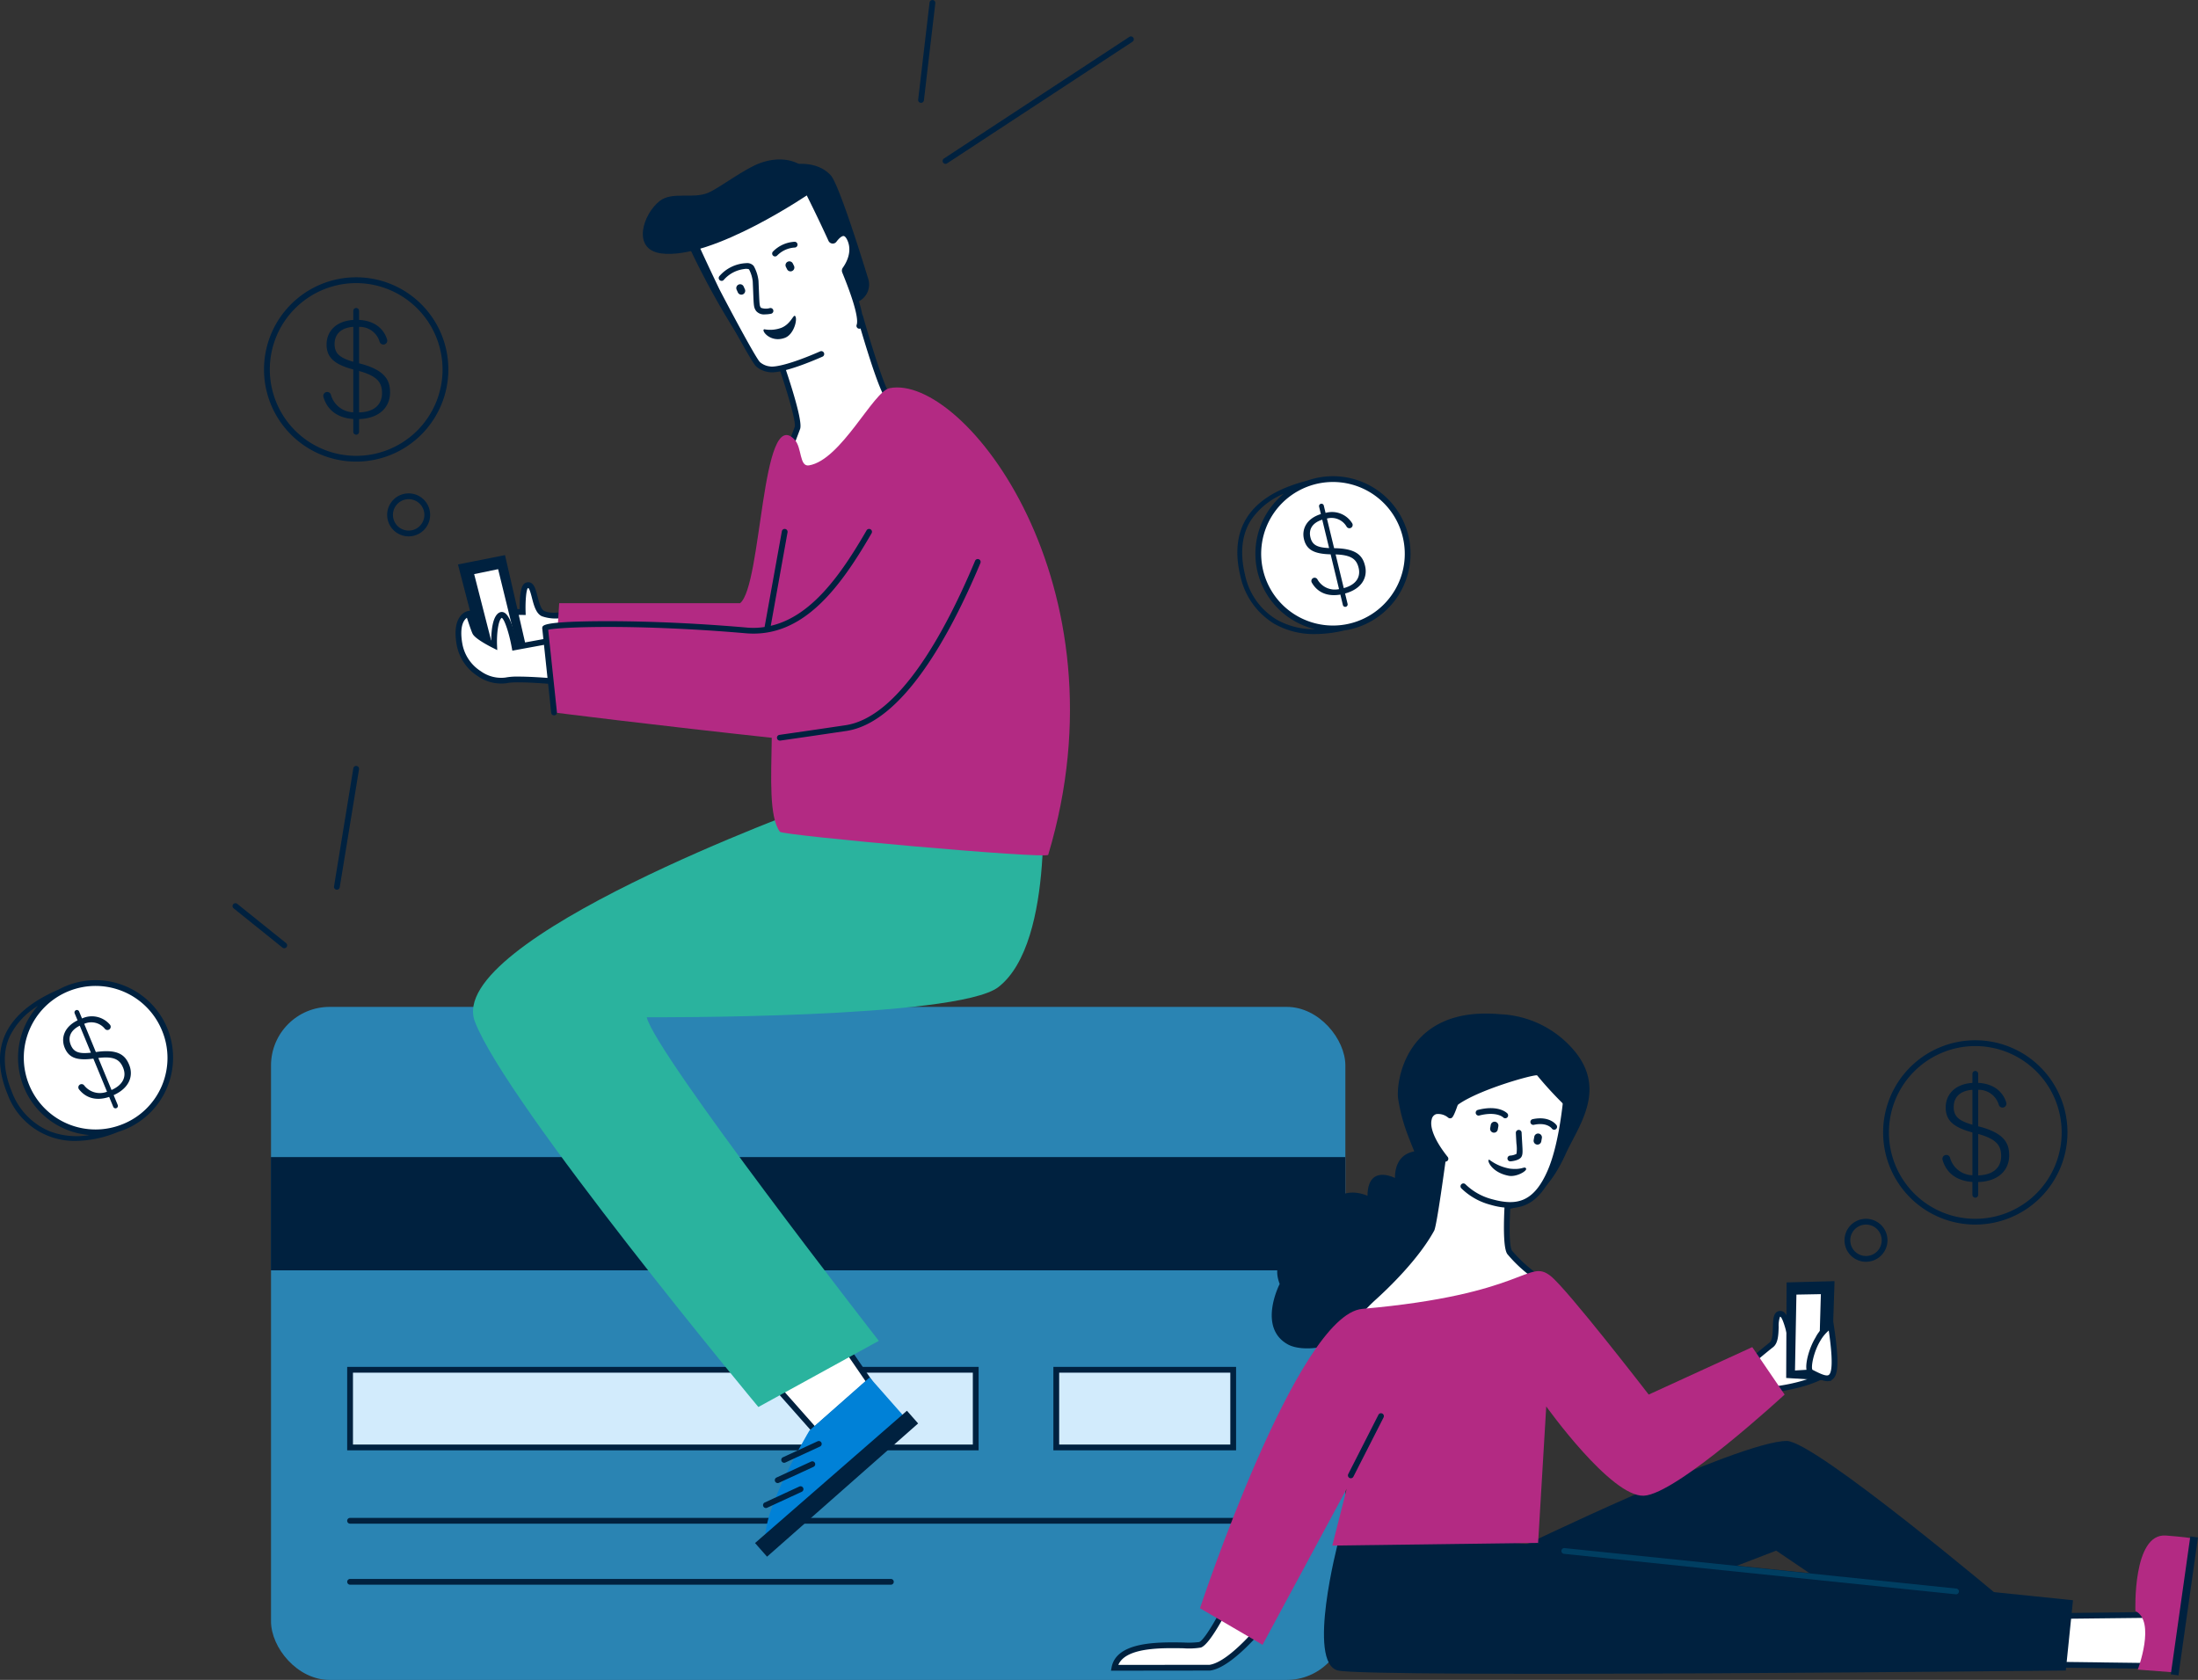 <svg xmlns="http://www.w3.org/2000/svg" width="412.553" height="315.339" viewBox="0 0 412.553 315.339"><rect x="0" y="0" width="412.553" height="315.339" fill="#333333" stroke="none"/><defs><style>.a{fill:#00213f;}.b{fill:#2a84b3;}.c{fill:#d2ebfc;}.d{fill:#fff;}.e{fill:#0081d7;}.f{fill:#2ab39e;}.g{fill:#b32a83;}.h{fill:#003e61;}</style></defs><g transform="translate(-3306.107 -2048.69)"><path class="a" d="M3436.556,2526.132a.537.537,0,0,1-.339-.12l-9.158-7.365a.542.542,0,0,1,.679-.845l9.158,7.365a.542.542,0,0,1-.34.965Z" transform="translate(-77.098 -299.449)"/><path class="a" d="M3480.065,2469.6a.542.542,0,0,1-.536-.63l3.622-22.172a.543.543,0,0,1,1.071.175l-3.623,22.172A.542.542,0,0,1,3480.065,2469.6Z" transform="translate(-110.725 -253.903)"/><g transform="translate(3356.95 2237.695)"><rect class="b" width="201.65" height="126.335" rx="11" transform="translate(0.025 0)"/><rect class="a" width="201.65" height="21.258" transform="translate(0 28.193)"/><rect class="c" width="117.432" height="14.578" transform="translate(14.865 68.118)"/><path class="a" d="M3604.886,2774.11H3486.37v-15.662h118.516Zm-117.432-1.084H3603.8v-13.493H3487.454Z" transform="translate(-3472.048 -2690.872)"/><rect class="c" width="33.205" height="14.578" transform="translate(147.415 68.118)"/><path class="a" d="M3887.323,2774.11h-34.29v-15.662h34.29Zm-33.205-1.084h32.121v-13.493h-32.121Z" transform="translate(-3706.161 -2690.872)"/><path class="a" d="M3652.667,2837.942H3486.912a.542.542,0,0,1,0-1.085h165.755a.542.542,0,0,1,0,1.085Z" transform="translate(-3472.048 -2740.936)"/><path class="a" d="M3588.417,2869.64h-101.5a.542.542,0,0,1,0-1.084h101.5a.542.542,0,1,1,0,1.084Z" transform="translate(-3472.048 -2761.176)"/></g><g transform="translate(3391.615 2078.62)"><path class="d" d="M3710.887,2754.075l6.569,7.42,10.3-9.082-5.361-7.81Z" transform="translate(-3650.066 -2522.958)"/><path class="a" d="M3716.033,2760.856l-7.3-8.247,12.4-10.2,5.969,8.693Zm-5.743-8.124,5.838,6.595,9.531-8.407-4.755-6.926Z" transform="translate(-3648.691 -2521.554)"/><path class="e" d="M3711.742,2773.877s-10.715,17.85-7.8,22.2l26.685-23.538-7.6-8.616Z" transform="translate(-3645.313 -2535.291)"/><path class="a" d="M3726.645,2781.219l2.1,2.386-28.353,25.009-2.257-2.559Z" transform="translate(-3641.927 -2546.337)"/><path class="a" d="M3712.291,2801.03a.542.542,0,0,1-.228-1.035l6.5-3a.542.542,0,0,1,.454.985l-6.5,3A.528.528,0,0,1,3712.291,2801.03Z" transform="translate(-3650.615 -2556.379)"/><path class="a" d="M3708.931,2811.565a.543.543,0,0,1-.227-1.035l6.5-3a.542.542,0,0,1,.454.985l-6.5,3A.538.538,0,0,1,3708.931,2811.565Z" transform="translate(-3648.471 -2563.105)"/><path class="a" d="M3702.827,2824.522a.542.542,0,0,1-.228-1.035l6.5-3a.542.542,0,1,1,.454.985l-6.5,3A.535.535,0,0,1,3702.827,2824.522Z" transform="translate(-3644.573 -2571.379)"/><path class="f" d="M3615.441,2457.831s-69.228,25.106-63.39,40.494,53.211,72.349,53.211,72.349l22.606-12.418s-41.938-53.857-43.557-60.741c0,0,58.273.344,66.005-5.67,10.933-8.5,8.1-39.279,8.1-39.279Z" transform="translate(-3548.427 -2336.494)"/><path class="d" d="M3707.589,2217.951s5.2,14.263,4.534,16.073-3.32,8.673-3.32,8.673l17.088,24.218,21.873-8.511-5.03-23.428s-12.62-5.468-13.723-7.01c-1.526-2.135-5.106-14.828-5.106-14.828Z" transform="translate(-3647.96 -2183.619)"/><path class="a" d="M3724.735,2266.617l-17.5-24.8.1-.271c.026-.069,2.661-6.878,3.316-8.664.373-1.017-2.012-8.782-4.535-15.7a.542.542,0,1,1,1.019-.371c.879,2.413,5.231,14.545,4.533,16.446-.583,1.589-2.719,7.118-3.218,8.41l16.676,23.635,21.047-8.19-4.875-22.7c-2.615-1.138-12.6-5.552-13.692-7.081-1.563-2.187-5.041-14.475-5.187-15a.542.542,0,1,1,1.043-.294c.989,3.5,3.82,12.972,5.027,14.66.74,1.034,8.671,4.737,13.5,6.827l.255.111,5.186,24.152Z" transform="translate(-3647.002 -2182.662)"/><path class="d" d="M3572.242,2357.858s-2.936.864-4.758,0-1.421-6.2-3.138-5.218c-.822.47-.675,4.93-.675,4.93l-7.829-.037s-.148,6.793,4.454,8.74c3.834,1.621,12.556-1.535,12.587-1.614C3572.95,2364.486,3572.242,2357.858,3572.242,2357.858Z" transform="translate(-3551.07 -2272.615)"/><path class="a" d="M3562.207,2366.328a8.043,8.043,0,0,1-3.08-.511c-4.885-2.066-4.792-8.959-4.785-9.252l.011-.533,7.8.037c-.034-2.063.125-4.376.961-4.855a1.166,1.166,0,0,1,1.068-.109c.728.307,1,1.355,1.311,2.568.28,1.086.627,2.438,1.261,2.739,1.613.764,4.346-.022,4.374-.031l.623-.182.07.645c.722,6.759.666,6.9.607,7.056a.6.6,0,0,1-.361.337C3572,2364.264,3566.536,2366.328,3562.207,2366.328Zm-6.767-9.206c.083,1.581.624,6.222,4.109,7.7,3.182,1.346,10.221-.875,11.824-1.471-.065-.945-.345-3.709-.563-5.771a7.746,7.746,0,0,1-4.516-.184c-1.094-.519-1.494-2.075-1.848-3.448-.165-.642-.442-1.715-.679-1.839a.841.841,0,0,0-.11.051c-.269.288-.469,2.372-.4,4.441l.018.562Zm15.947,6.527h0Z" transform="translate(-3550.112 -2271.658)"/><path class="a" d="M3552.706,2336.939l4.016,17.477-8.146,2.372-4.7-18.1Z" transform="translate(-3543.428 -2262.666)"/><path class="d" d="M3556.011,2342.472l3.656,14.915-5.468.893-3.753-14.66Z" transform="translate(-3547.625 -2266.199)"/><path class="a" d="M3552.621,2357.771l-4.017-15.692,6.633-1.368,3.92,15.992Zm-2.684-14.86,3.488,13.629,4.4-.719-3.391-13.838Z" transform="translate(-3546.449 -2265.074)"/><path class="d" d="M3566.641,2380.515s-11.135-1.215-13.565-.607-7.829-1.552-8.74-6.816,1.732-5.676,1.732-5.676.951,3,1.234,3.526c.45.836,3.546,2.386,3.546,2.386s-.2-4.96,1.215-5.662,2.633,6.034,2.633,6.034l11.945-2.194Z" transform="translate(-3543.602 -2282.125)"/><path class="a" d="M3566.224,2380.047l-.6-.066c-3.071-.335-11.459-1.1-13.375-.62a7.642,7.642,0,0,1-5.456-1.335,8.808,8.808,0,0,1-3.95-5.915c-.4-2.33-.2-4.085.617-5.219a2.552,2.552,0,0,1,1.566-1.085l.46-.071.141.443c.362,1.142,1.006,3.083,1.195,3.433a9.247,9.247,0,0,0,2.513,1.74c.01-1.629.216-4.594,1.53-5.245a1,1,0,0,1,.917.008c1.212.609,2.05,4.171,2.388,5.881l12.055-2.213Zm-11.744-1.921c3.445,0,8.847.526,10.66.714v-7.756l-11.841,2.174-.1-.535c-.5-2.767-1.37-5.357-1.885-5.629-.641.385-.976,2.945-.887,5.139l.038.918-.822-.411c-.763-.382-3.288-1.7-3.781-2.614-.229-.426-.785-2.1-1.091-3.048-.564.4-1.433,1.557-.864,4.848a7.737,7.737,0,0,0,3.474,5.191,6.545,6.545,0,0,0,4.6,1.192A11.879,11.879,0,0,1,3554.48,2378.126Z" transform="translate(-3542.643 -2281.052)"/><path class="g" d="M3657.141,2250.007c-3.057.607-9.081,13.5-15.125,14.495-1.829.3-1.293-3.339-2.691-4.83-6.285-6.7-6.091,27.458-10.245,30.7h-33.944l-.742,11.949,37.323-2.732c6.461,4.4.756,28.1,4.84,33.683.518.709,50.114,5.169,50.366,4.329C3702.1,2287.06,3671.091,2247.238,3657.141,2250.007Z" transform="translate(-3575.686 -2207.073)"/><path class="g" d="M3662.6,2283.514c-8.607-3.216-14.3,34.508-34.784,33.082-21.413-1.489-37.564-.55-37.71.194,0,0,1.2,15.1,1.329,15.446,0,0,17.669,2.265,43.1,5,10.6,1.14,23.476-13,31.818-23.963C3671.092,2307.052,3670.837,2286.592,3662.6,2283.514Z" transform="translate(-3572.948 -2228.43)"/><path class="a" d="M3710.066,2373.04a.542.542,0,0,1-.076-1.079c4.445-.635,7.107-1.026,12.377-1.807,10.07-1.494,18.795-17.614,24.342-30.873a.542.542,0,0,1,1,.418c-5.654,13.517-14.613,29.959-25.183,31.528-5.272.782-7.936,1.173-12.384,1.809A.685.685,0,0,1,3710.066,2373.04Z" transform="translate(-3649.196 -2263.948)"/><path class="a" d="M3649.246,2323.4a.541.541,0,0,0-.741.2c-4.844,8.385-10.366,16.152-17.985,17.915h0l3.148-17.548a.542.542,0,0,0-1.068-.191l-3.24,17.961a13.518,13.518,0,0,1-3.438.1c-12.539-1.082-22.207-1.206-26.863-1.189-11.18.049-11.332.759-11.422,1.182l-.018.084,1.688,15.93a.542.542,0,0,0,.538.485.512.512,0,0,0,.058,0,.542.542,0,0,0,.482-.6l-1.639-15.471c2.244-.542,16.827-1.089,37.082.658,10.691.931,17.667-8.475,23.614-18.771A.542.542,0,0,0,3649.246,2323.4Z" transform="translate(-3571.36 -2253.974)"/><path class="a" d="M3670.2,2138.619c-2.785,1.587-9.6,5.356-7.316,10.582a147.7,147.7,0,0,0,9.32,16.955,3.54,3.54,0,0,0,4.418,1.368l17.994-7.863a3.542,3.542,0,0,0,1.964-4.288c-1.783-5.8-5.661-18.037-7.087-19.514C3684.639,2130.832,3674.6,2136.107,3670.2,2138.619Z" transform="translate(-3619.12 -2132.939)"/><path class="d" d="M3696.545,2171.366c.531-1.434-.825-5.6-2.705-10.2a.415.415,0,0,1,.045-.4,5.787,5.787,0,0,0,.888-5.711c-.9-1.939-2.134-.91-2.971.206a.327.327,0,0,1-.561-.076c-2.489-5.456-4.9-10.14-4.9-10.14l-21.383,9.343s2.183,4.881,4.788,10.285c.117.242,6.741,12.954,7.773,13.916a3.987,3.987,0,0,0,2.243.948s1.863.523,9.634-2.873Z" transform="translate(-3620.745 -2140.142)"/><path class="a" d="M3678.853,2178.869a2.351,2.351,0,0,1-.447-.035,4.5,4.5,0,0,1-2.52-1.086c-1.131-1.055-7.833-13.955-7.891-14.077-2.58-5.349-4.773-10.25-4.8-10.3l-.223-.5,22.351-9.767.233.453c.023.046,2.349,4.58,4.764,9.854a2.58,2.58,0,0,1,2.116-1.217,2.057,2.057,0,0,1,1.556,1.394c1.231,2.656-.182,5.177-.9,6.2,3.091,7.583,3.013,9.642,2.684,10.53a.542.542,0,1,1-1.017-.375c.232-.628.19-2.736-2.7-9.81a.948.948,0,0,1,.108-.917c.59-.824,1.852-2.976.836-5.168-.219-.473-.462-.747-.686-.771-.321-.028-.829.368-1.358,1.074a.849.849,0,0,1-.78.339.879.879,0,0,1-.709-.515c-2.013-4.413-3.992-8.36-4.653-9.664l-20.412,8.919c.622,1.38,2.463,5.427,4.558,9.772.436.887,6.777,12.938,7.655,13.755a3.463,3.463,0,0,0,1.945.807l.075.016h0c.006,0,1.989.333,9.27-2.849a.542.542,0,0,1,.434.994C3682.432,2178.51,3679.837,2178.869,3678.853,2178.869Z" transform="translate(-3619.476 -2138.904)"/><path class="a" d="M3714.9,2186.273a.723.723,0,0,1-.648-.4l-.215-.432a.723.723,0,0,1,1.295-.644l.215.433a.723.723,0,0,1-.647,1.045Z" transform="translate(-3652.032 -2165.267)"/><path class="a" d="M3689.336,2198.223a.724.724,0,0,1-.66-.427l-.233-.519a.723.723,0,0,1,1.319-.592l.233.519a.723.723,0,0,1-.659,1.019Z" transform="translate(-3635.695 -2172.842)"/><path class="a" d="M3707.544,2176.977a.542.542,0,0,1-.4-.9,6.114,6.114,0,0,1,4.068-1.853.542.542,0,0,1,.034,1.084,5.038,5.038,0,0,0-3.295,1.493A.541.541,0,0,1,3707.544,2176.977Z" transform="translate(-3647.586 -2158.77)"/><path class="a" d="M3687.942,2194.944a1.942,1.942,0,0,1-1.655-.627c-.442-.655-.451-.869-.557-3.5-.022-.559-.05-1.233-.086-2.052a6.364,6.364,0,0,0-.7-2.279,1.6,1.6,0,0,0-.882-.057,6.089,6.089,0,0,0-3.821,2,.542.542,0,0,1-.882-.632,7.057,7.057,0,0,1,5.1-2.471,1.58,1.58,0,0,1,1.373.541,7.372,7.372,0,0,1,.895,2.79l0,.042c.037.831.065,1.514.087,2.079.1,2.532.118,2.555.373,2.932a2.7,2.7,0,0,0,1.68.051.542.542,0,1,1,.216,1.063A5.956,5.956,0,0,1,3687.942,2194.944Z" transform="translate(-3629.867 -2165.862)"/><path class="a" d="M3671.476,2137.683s-18.532,12.752-28.193,11.434c-5.513-.752-3.414-7.355-.254-9.834,2.377-1.865,6.316-.285,9.209-1.59,2.225-1,6.712-4.495,9.722-5.56C3668.062,2129.971,3672.832,2133.557,3671.476,2137.683Z" transform="translate(-3604.721 -2131.483)"/><path class="a" d="M3708.454,2212.715c.5.529-.2,3.437-1.906,4.084-2.786,1.056-4.6-1.51-3.874-1.6a6.03,6.03,0,0,0,3.218-.283C3707.673,2214.178,3708.12,2212.36,3708.454,2212.715Z" transform="translate(-3644.719 -2183.32)"/></g><path class="a" d="M3486.5,2224.493c0-2.173-.749-4.218-5.815-5.49v-6.846a3.906,3.906,0,0,1,3.862,2.809.732.732,0,0,0,1.406-.406c-.537-1.823-2.138-3.548-5.269-3.706v-1.694a.542.542,0,1,0-1.084,0v1.7c-3.458.225-5.015,2.34-5.015,4.6,0,2.507,1.524,3.755,5.015,4.7v8.032a4.465,4.465,0,0,1-4.2-3.289.729.729,0,0,0-1.4.414c.569,2,2.153,3.9,5.6,4.135v2.408a.542.542,0,1,0,1.084,0v-2.393C3484.654,2229.342,3486.5,2227.092,3486.5,2224.493Zm-10.409-9.112c0-1.881,1.233-3.066,3.51-3.225v6.556C3477.04,2217.97,3476.092,2217.158,3476.092,2215.381Zm4.594,12.84v-7.777c3.489.964,4.31,2.208,4.31,4.152C3485,2226.511,3483.793,2228.127,3480.686,2228.221Z" transform="translate(-107.182 -102.113)"/><path class="a" d="M3460.492,2227.286a17.3,17.3,0,1,1,17.3-17.3A17.316,17.316,0,0,1,3460.492,2227.286Zm0-33.509a16.212,16.212,0,1,0,16.212,16.212A16.231,16.231,0,0,0,3460.492,2193.778Z" transform="translate(-87.531 -91.945)"/><path class="a" d="M3511.162,2312.948a4.034,4.034,0,1,1,4.033-4.034A4.038,4.038,0,0,1,3511.162,2312.948Zm0-6.982a2.949,2.949,0,1,0,2.949,2.948A2.952,2.952,0,0,0,3511.162,2305.966Z" transform="translate(-128.352 -163.576)"/><g transform="translate(3306.107 2232.671)"><path class="d" d="M3343.933,2567.8a14.014,14.014,0,1,1-18.3-7.606A14.014,14.014,0,0,1,3343.933,2567.8Z" transform="translate(-3313.038 -2558.588)"/><path class="a" d="M3351.28,2583.413c-.694-1.68-1.926-3.021-6.248-2.388l-2.185-5.294a3.267,3.267,0,0,1,3.882.939.614.614,0,0,0,.706.178h0a.61.61,0,0,0,.252-.941,4.44,4.44,0,0,0-5.255-1.183l-.541-1.309a.453.453,0,1,0-.838.346l.543,1.315c-2.6,1.278-3.131,3.41-2.41,5.156.8,1.938,2.377,2.417,5.377,2.032l2.564,6.21a3.735,3.735,0,0,1-4.3-1.2.609.609,0,0,0-.947.766c1.078,1.364,2.908,2.324,5.649,1.409l.769,1.862a.453.453,0,0,0,.419.281.449.449,0,0,0,.173-.034.455.455,0,0,0,.246-.593l-.764-1.85C3351.4,2587.752,3352.109,2585.423,3351.28,2583.413Zm-10.956-3.722c-.6-1.454-.024-2.764,1.684-3.614l2.093,5.069C3341.882,2581.39,3340.89,2581.064,3340.323,2579.691Zm7.65,8.461-2.482-6.012c3-.368,4.036.332,4.657,1.834C3350.759,2585.454,3350.345,2587.087,3347.973,2588.152Z" transform="translate(-3327.039 -2567.527)"/><path class="a" d="M3337.5,2566.632a14.556,14.556,0,0,0-19.009-7.9,14.814,14.814,0,0,0-1.4.666c-5.18,2.225-8.571,5.115-10.076,8.606-1.37,3.177-1.2,6.88.5,11.005a13.409,13.409,0,0,0,12.822,8.8,21.316,21.316,0,0,0,7.939-1.7c.444-.136.884-.292,1.317-.472A14.572,14.572,0,0,0,3337.5,2566.632Zm-21.973,19.4a12.856,12.856,0,0,1-7.167-7.37c-1.606-3.89-1.777-7.355-.508-10.3a13.746,13.746,0,0,1,5.367-5.9,14.562,14.562,0,0,0,9.675,24.241A14.145,14.145,0,0,1,3315.53,2586.032Zm13.66-1.394a13.472,13.472,0,1,1,7.311-17.593A13.389,13.389,0,0,1,3329.19,2584.639Z" transform="translate(-3306.107 -2557.623)"/></g><path class="a" d="M3783.355,2067.992a.568.568,0,0,1-.064,0,.543.543,0,0,1-.476-.6l2.141-18.217a.542.542,0,0,1,1.077.126l-2.14,18.217A.543.543,0,0,1,3783.355,2067.992Z" transform="translate(-304.374)"/><path class="a" d="M3796.081,2091.508a.543.543,0,0,1-.3-1l34.811-22.839a.542.542,0,0,1,.594.906l-34.81,22.84A.541.541,0,0,1,3796.081,2091.508Z" transform="translate(-312.5 -12.064)"/><g transform="translate(3514.628 2238.942)"><path class="d" d="M4356.834,2887.477l22.591-.249-1.4,9.564-23.624-.3Z" transform="translate(-4183.961 -2774.345)"/><path class="a" d="M4377.249,2896.37l-24.8-.313,2.72-10.088,23.637-.26Zm-23.386-1.379,22.451.283,1.237-8.466-21.545.237Z" transform="translate(-4182.715 -2773.375)"/><path class="g" d="M4414.807,2860.167s-.558-14.654,5.728-14.168,5.832.826,5.832.826l-3.531,24.918-7.586-.576S4418.68,2862.091,4414.807,2860.167Z" transform="translate(-4222.521 -2748.013)"/><rect class="a" width="26.145" height="1.45" transform="matrix(0.14, -0.99, 0.99, 0.14, 198.928, 124.032)"/><path class="a" d="M3996.152,2849.742s-5.939,22.605,0,23.991,136.6,0,136.6,0l1.35-13.191-105.015-10.8Z" transform="translate(-3953.534 -2750.41)"/><path class="a" d="M4092.667,2817.358s42.114-20.449,51.022-20.449c5.265,0,41.035,30.168,41.035,30.168l-19.707,6.209-23.31-15.788-28.12,10.813Z" transform="translate(-4016.844 -2716.677)"/><path class="d" d="M3907.568,2872.239s-4.859,10.427-6.783,11.034-14.921-1.545-16.046,4.315l17.91-.021c4.657-.673,12-10.571,12-10.571Z" transform="translate(-3884.083 -2764.775)"/><path class="a" d="M3882.924,2886.712l.123-.645c.932-4.855,8.777-4.726,13.464-4.648a16.214,16.214,0,0,0,2.952-.082c1.061-.335,4.115-5.727,6.454-10.747l.268-.574,8.084,5.428-.339.456c-.306.412-7.538,10.087-12.363,10.784l-.076.006Zm11.54-4.231c-3.988,0-8.975.348-10.156,3.145l17.142-.02c3.833-.6,9.778-7.981,11.265-9.9l-6.083-4.084c-1.239,2.609-4.962,10.156-6.842,10.749a14.02,14.02,0,0,1-3.3.132C3895.868,2882.492,3895.181,2882.481,3894.463,2882.481Z" transform="translate(-3882.924 -2763.356)"/><path class="a" d="M3994.28,2646.377s-4.717-.48-4.758,5.053c0,0-5.1-2.681-5.149,3.346,0,0-6.492-3.172-8.36,4.973,0,0-3.256.2-3.8,4.638,0,0-6.555,1.128-4.323,6.931,0,0-4.217,8.159,1.536,11.349,2.685,1.488,9.43.84,11.946-2.835a6.944,6.944,0,0,0,6.524-1.526c3.307-2.72.648-4.351.648-4.351s3.758,1.867,4.191-1.021-1.3-3.781-1.3-3.781a17.241,17.241,0,0,0,5.74.177c2.242-.519,2.786-4.994,2.786-4.994s5.108,1.286,5.082-.978-1.664-5.88-1.664-5.88.772.457.812-2.387-3.372-3.841-3.372-3.841Z" transform="translate(-3936.221 -2620.557)"/><path class="a" d="M4051.111,2575.1a19.2,19.2,0,0,1,14.159,7.179c5.752,7.272.425,13.948-1.9,19.088-9.178,20.332-26.086,5.5-27.14,2.709-2.081-5.524-3.443-7.856-4.283-13.074C4031.5,2588.2,4033.062,2573.454,4051.111,2575.1Z" transform="translate(-3978.038 -2574.969)"/><path class="d" d="M4011.708,2641s-2.08,15.708-2.579,16.619c-3.209,5.861-9.747,11.8-10.832,12.783-5.5,4.972-14.351,17.212-11.4,17.847,6.369,1.372,33.054-13.22,33.054-13.22l12.515-3.861-3.84-4.746a26.26,26.26,0,0,1-4.851-4.457c-1.385-1.969.342-18.152.342-18.152Z" transform="translate(-3948.935 -2617.132)"/><path class="a" d="M3986.881,2687.715a5,5,0,0,1-1.046-.1,1.215,1.215,0,0,1-.956-.91c-.8-3,7.629-13.823,12.107-17.87,1.763-1.593,7.748-7.214,10.719-12.641.352-.781,1.731-10.493,2.518-16.429l.078-.589,13.457,3.05-.051.479c-.66,6.178-1.361,16.47-.438,17.783a25.89,25.89,0,0,0,4.724,4.328l.059.042,4.392,5.426-13.229,4.082C4017.648,2675.224,3994.619,2687.714,3986.881,2687.715Zm24.339-47.216c-.568,4.26-2.079,15.335-2.563,16.219-2.97,5.425-8.643,10.846-10.944,12.925-5.268,4.76-12.317,14.8-11.786,16.784.023.089.047.112.136.13a4.382,4.382,0,0,0,.915.085c7.44,0,31.511-13.113,31.765-13.252l.1-.042,11.75-3.625-3.292-4.068a25.811,25.811,0,0,1-4.918-4.541c-1.359-1.934-.174-14.464.2-18.042Z" transform="translate(-3947.988 -2615.966)"/><path class="d" d="M4050.912,2615.744c-1.406-1.76-3.771-5.167-3.1-7.536s3.251-1.236,3.947-.6c.464.421,3.673-11.467,3.673-11.467l18.431,4.854s-.551,10.93-3.277,17.186c-2.738,6.282-6.254,7.005-11.045,5.7a11.6,11.6,0,0,1-5.264-2.955Z" transform="translate(-3988.127 -2588.484)"/><path class="a" d="M4062.1,2623.8a14.032,14.032,0,0,1-3.66-.575,12.238,12.238,0,0,1-5.5-3.094.542.542,0,0,1,.765-.769,11.167,11.167,0,0,0,5.026,2.816c4.444,1.212,7.735.734,10.4-5.392,2.351-5.394,3.068-14.467,3.206-16.558l-17.479-4.6c-3.008,11.083-3.543,11.241-3.865,11.335a.576.576,0,0,1-.556-.128,2.893,2.893,0,0,0-2.226-.638,1.261,1.261,0,0,0-.835.988c-.436,1.544.659,4.113,3,7.049a.542.542,0,1,1-.847.677c-1.842-2.306-3.893-5.57-3.2-8.021a2.3,2.3,0,0,1,1.579-1.736,3.752,3.752,0,0,1,2.764.522c.6-1.432,2.058-6.34,3.275-10.851l.141-.521,19.376,5.1-.022.44c-.022.45-.587,11.1-3.321,17.375C4067.887,2622.352,4065.056,2623.8,4062.1,2623.8Z" transform="translate(-3987.17 -2587.315)"/><path class="a" d="M4103.1,2639.388a.75.75,0,0,1-.131-.012.723.723,0,0,1-.582-.841l.112-.614a.723.723,0,1,1,1.422.26l-.111.614A.724.724,0,0,1,4103.1,2639.388Z" transform="translate(-4023.045 -2614.785)"/><path class="a" d="M4080.509,2633.2a.725.725,0,0,1-.712-.853l.111-.614a.723.723,0,1,1,1.423.26l-.111.613A.723.723,0,0,1,4080.509,2633.2Z" transform="translate(-4008.619 -2610.835)"/><path class="a" d="M4077.811,2625.993a.538.538,0,0,1-.39-.166c-.036-.034-1.277-1.185-4.5-.349a.543.543,0,0,1-.273-1.05c3.933-1.021,5.491.583,5.555.652a.542.542,0,0,1-.4.913Z" transform="translate(-4003.805 -2606.332)"/><path class="a" d="M4089.35,2641.3a.542.542,0,0,1-.051-1.082,2.9,2.9,0,0,0,1.2-.328,7,7,0,0,0-.015-1.946c-.031-.523-.07-1.171-.108-1.98a.542.542,0,0,1,.516-.568.536.536,0,0,1,.567.516c.038.8.077,1.448.108,1.968.094,1.56.125,2.086-.133,2.556-.35.636-1.534.815-2.027.862A.477.477,0,0,1,4089.35,2641.3Z" transform="translate(-4014.381 -2613.553)"/><path class="a" d="M4105.157,2631.525a.542.542,0,0,1-.444-.231c-.046-.062-.931-1.212-3.369-.693a.542.542,0,1,1-.227-1.06c3.2-.683,4.437,1.062,4.488,1.136a.543.543,0,0,1-.144.753A.532.532,0,0,1,4105.157,2631.525Z" transform="translate(-4021.965 -2609.712)"/><path class="a" d="M4076.829,2601.2a68.537,68.537,0,0,1-6.867-7.209c-.287-.358-14.205,3.5-16.233,6.829a4.808,4.808,0,0,0-1.762-.716,2.308,2.308,0,0,0-1.4.192l3.362-13.727,22.848,5.041Z" transform="translate(-3989.963 -2582.374)"/><path class="d" d="M4211.776,2740.938s3.482-2.953,5.07-4.2.023-6.361,1.915-5.779c.905.278,1.742,4.66,1.742,4.66l5.412-3.476s3.947,7.947,1,10.061c-3.383,2.426-13.991,3.993-13.842,2.356C4213.091,2744.379,4211.776,2740.938,4211.776,2740.938Z" transform="translate(-4092.895 -2674.542)"/><path class="a" d="M4214.016,2744.8a4.729,4.729,0,0,1-2.1-.33.955.955,0,0,1-.527-.829c-.087-.337-.7-2-1.259-3.469l-.137-.358.293-.249c.035-.03,3.508-2.973,5.086-4.209.553-.433.595-1.828.63-2.949.038-1.252.071-2.333.714-2.793a1.163,1.163,0,0,1,1.065-.127c.886.272,1.534,2.339,1.956,4.294l5.255-3.376.27.542c.425.856,4.06,8.426.831,10.743C4223.634,2743.458,4217.458,2744.8,4214.016,2744.8Zm-1.542-1.255c1.078.7,9.8-.449,12.989-2.735,1.945-1.4.19-6.417-.91-8.831l-5.569,3.577-.151-.788c-.388-2.033-1.042-4.022-1.4-4.258a.236.236,0,0,0-.1-.008,5.22,5.22,0,0,0-.25,1.939c-.043,1.418-.092,3.024-1.045,3.77-1.293,1.013-3.888,3.2-4.761,3.935A26.617,26.617,0,0,1,4212.475,2743.546Zm-1.073.129h0Z" transform="translate(-4091.758 -2673.585)"/><path class="a" d="M4233.584,2714.17l-.076,17.933,8.466.524.612-18.695Z" transform="translate(-4106.771 -2663.696)"/><path class="d" d="M4236.836,2719.263l-.29,15.354,5.531-.33.439-15.127Z" transform="translate(-4108.71 -2667.034)"/><path class="a" d="M4235.016,2734.217l.31-16.463,6.772-.123-.47,16.191Zm1.374-15.4-.268,14.245,4.45-.266.408-14.063Z" transform="translate(-4107.733 -2666.058)"/><path class="g" d="M3959.6,2715.81c30.8-2.7,31.064-9.525,35.33-6.185,3.132,2.453,18.425,22.271,18.425,22.271l19.437-8.908,6.074,8.908s-20.286,18.74-26.442,18.987-18.3-16.76-18.3-16.76l-1.526,25.614-38.63.505,2.7-10.664-15.793,29.291-11.743-6.864S3947.361,2716.883,3959.6,2715.81Z" transform="translate(-3912.423 -2660.371)"/><path class="d" d="M4249.52,2737.06a5.68,5.68,0,0,0-2.43,2.5c-1.39,2.277-2.146,5.823-1.321,6.243C4249.52,2747.707,4251.26,2748.568,4249.52,2737.06Z" transform="translate(-4114.381 -2678.464)"/><path class="a" d="M4247.817,2746.192a8.392,8.392,0,0,1-3.247-1.2,1.113,1.113,0,0,1-.548-.734c-.362-1.275.426-4.265,1.652-6.274a6.088,6.088,0,0,1,2.71-2.726l.62-.22.1.65c1.132,7.493.722,9.459-.305,10.2A1.629,1.629,0,0,1,4247.817,2746.192Zm-2.724-2.151c1.336.679,2.593,1.312,3.07.968,1-.725.364-5.778-.009-8.337a7.342,7.342,0,0,0-1.553,1.876C4245.284,2740.7,4244.784,2743.552,4245.093,2744.041Z" transform="translate(-4113.427 -2677.172)"/><path class="a" d="M4085.967,2652.529c.271.446-1.8,1.646-3.247,1.371-3.646-.691-4.28-3.5-3.537-2.934a8.853,8.853,0,0,0,3.792,1.6C4085.32,2652.835,4085.658,2652.023,4085.967,2652.529Z" transform="translate(-4008.059 -2623.445)"/><path class="h" d="M4190.872,2861.207a.514.514,0,0,1-.056,0l-73.509-7.592a.542.542,0,1,1,.112-1.078l73.508,7.592a.542.542,0,0,1-.055,1.082Z" transform="translate(-4032.266 -2752.191)"/><path class="a" d="M4006.508,2794.7a.534.534,0,0,1-.246-.059.543.543,0,0,1-.237-.729l5.668-11.135a.543.543,0,0,1,.967.493l-5.669,11.135A.543.543,0,0,1,4006.508,2794.7Z" transform="translate(-3961.486 -2707.466)"/></g><path class="a" d="M4327.154,2620.662c0-2.173-.749-4.217-5.815-5.49v-6.847a3.907,3.907,0,0,1,3.862,2.809.731.731,0,0,0,1.405-.406c-.536-1.822-2.137-3.548-5.268-3.706v-1.693a.542.542,0,1,0-1.084,0v1.7c-3.458.226-5.015,2.341-5.015,4.6,0,2.507,1.525,3.755,5.015,4.7v8.032a4.465,4.465,0,0,1-4.2-3.288.728.728,0,0,0-1.4.413c.569,2,2.154,3.9,5.6,4.135v2.408a.542.542,0,1,0,1.084,0v-2.393C4325.306,2625.511,4327.154,2623.262,4327.154,2620.662Zm-10.41-9.112c0-1.881,1.234-3.065,3.51-3.225v6.556C4317.692,2614.14,4316.744,2613.327,4316.744,2611.551Zm4.594,12.84v-7.777c3.489.965,4.31,2.208,4.31,4.152C4325.648,2622.68,4324.445,2624.3,4321.338,2624.391Z" transform="translate(-643.935 -355.066)"/><path class="a" d="M4301.144,2623.455a17.3,17.3,0,1,1,17.3-17.3A17.315,17.315,0,0,1,4301.144,2623.455Zm0-33.508a16.212,16.212,0,1,0,16.213,16.212A16.23,16.23,0,0,0,4301.144,2589.947Z" transform="translate(-624.284 -344.897)"/><path class="a" d="M4267.816,2689.623a4.033,4.033,0,1,1,4.034-4.034A4.038,4.038,0,0,1,4267.816,2689.623Zm0-6.982a2.949,2.949,0,1,0,2.949,2.949A2.952,2.952,0,0,0,4267.816,2682.64Z" transform="translate(-611.473 -404.082)"/><g transform="translate(3538.353 2138.075)"><path class="d" d="M3987.057,2308.177a14.014,14.014,0,1,1-16.917-10.324A14.014,14.014,0,0,1,3987.057,2308.177Z" transform="translate(-3955.49 -2296.911)"/><path class="a" d="M3994.405,2321.911c-.427-1.767-1.439-3.28-5.807-3.319l-1.347-5.566a3.267,3.267,0,0,1,3.692,1.524.612.612,0,0,0,1.063-.606,4.44,4.44,0,0,0-5.011-1.976l-.333-1.377a.453.453,0,0,0-.881.213l.334,1.383c-2.767.864-3.617,2.889-3.172,4.725.493,2.038,1.978,2.753,5,2.833l1.58,6.53a3.734,3.734,0,0,1-4.064-1.846.609.609,0,0,0-1.054.61c.855,1.514,2.517,2.744,5.367,2.261l.473,1.957a.454.454,0,0,0,.441.347.438.438,0,0,0,.106-.013.453.453,0,0,0,.334-.548l-.471-1.946C3993.858,2326.217,3994.918,2324.024,3994.405,2321.911Zm-10.254-5.36c-.371-1.529.4-2.734,2.218-3.312l1.29,5.33C3985.431,2318.47,3984.5,2318,3984.151,2316.551Zm6.26,9.535-1.53-6.323c3.026.1,3.938.947,4.32,2.528C3993.579,2323.847,3992.918,2325.4,3990.412,2326.086Z" transform="translate(-3970.438 -2305.075)"/><path class="a" d="M3980.645,2307.086h0a14.557,14.557,0,0,0-17.572-10.724,14.807,14.807,0,0,0-1.483.444c-5.46,1.4-9.253,3.738-11.276,6.957-1.841,2.93-2.242,6.614-1.192,10.951a13.928,13.928,0,0,0,6.375,8.954,15.061,15.061,0,0,0,7.676,1.916,23.671,23.671,0,0,0,5.417-.674c.444-.066.888-.146,1.33-.252a14.556,14.556,0,0,0,10.725-17.572Zm-24.691,15.8A12.86,12.86,0,0,1,3950,2314.5c-.99-4.09-.626-7.541,1.08-10.255a13.727,13.727,0,0,1,6.185-5,14.559,14.559,0,0,0,5.88,25.427A14.167,14.167,0,0,1,3955.954,2322.885Zm22.043-5.356a13.473,13.473,0,1,1,1.594-10.187h0A13.387,13.387,0,0,1,3978,2317.529Z" transform="translate(-3948.552 -2295.949)"/></g></g></svg>